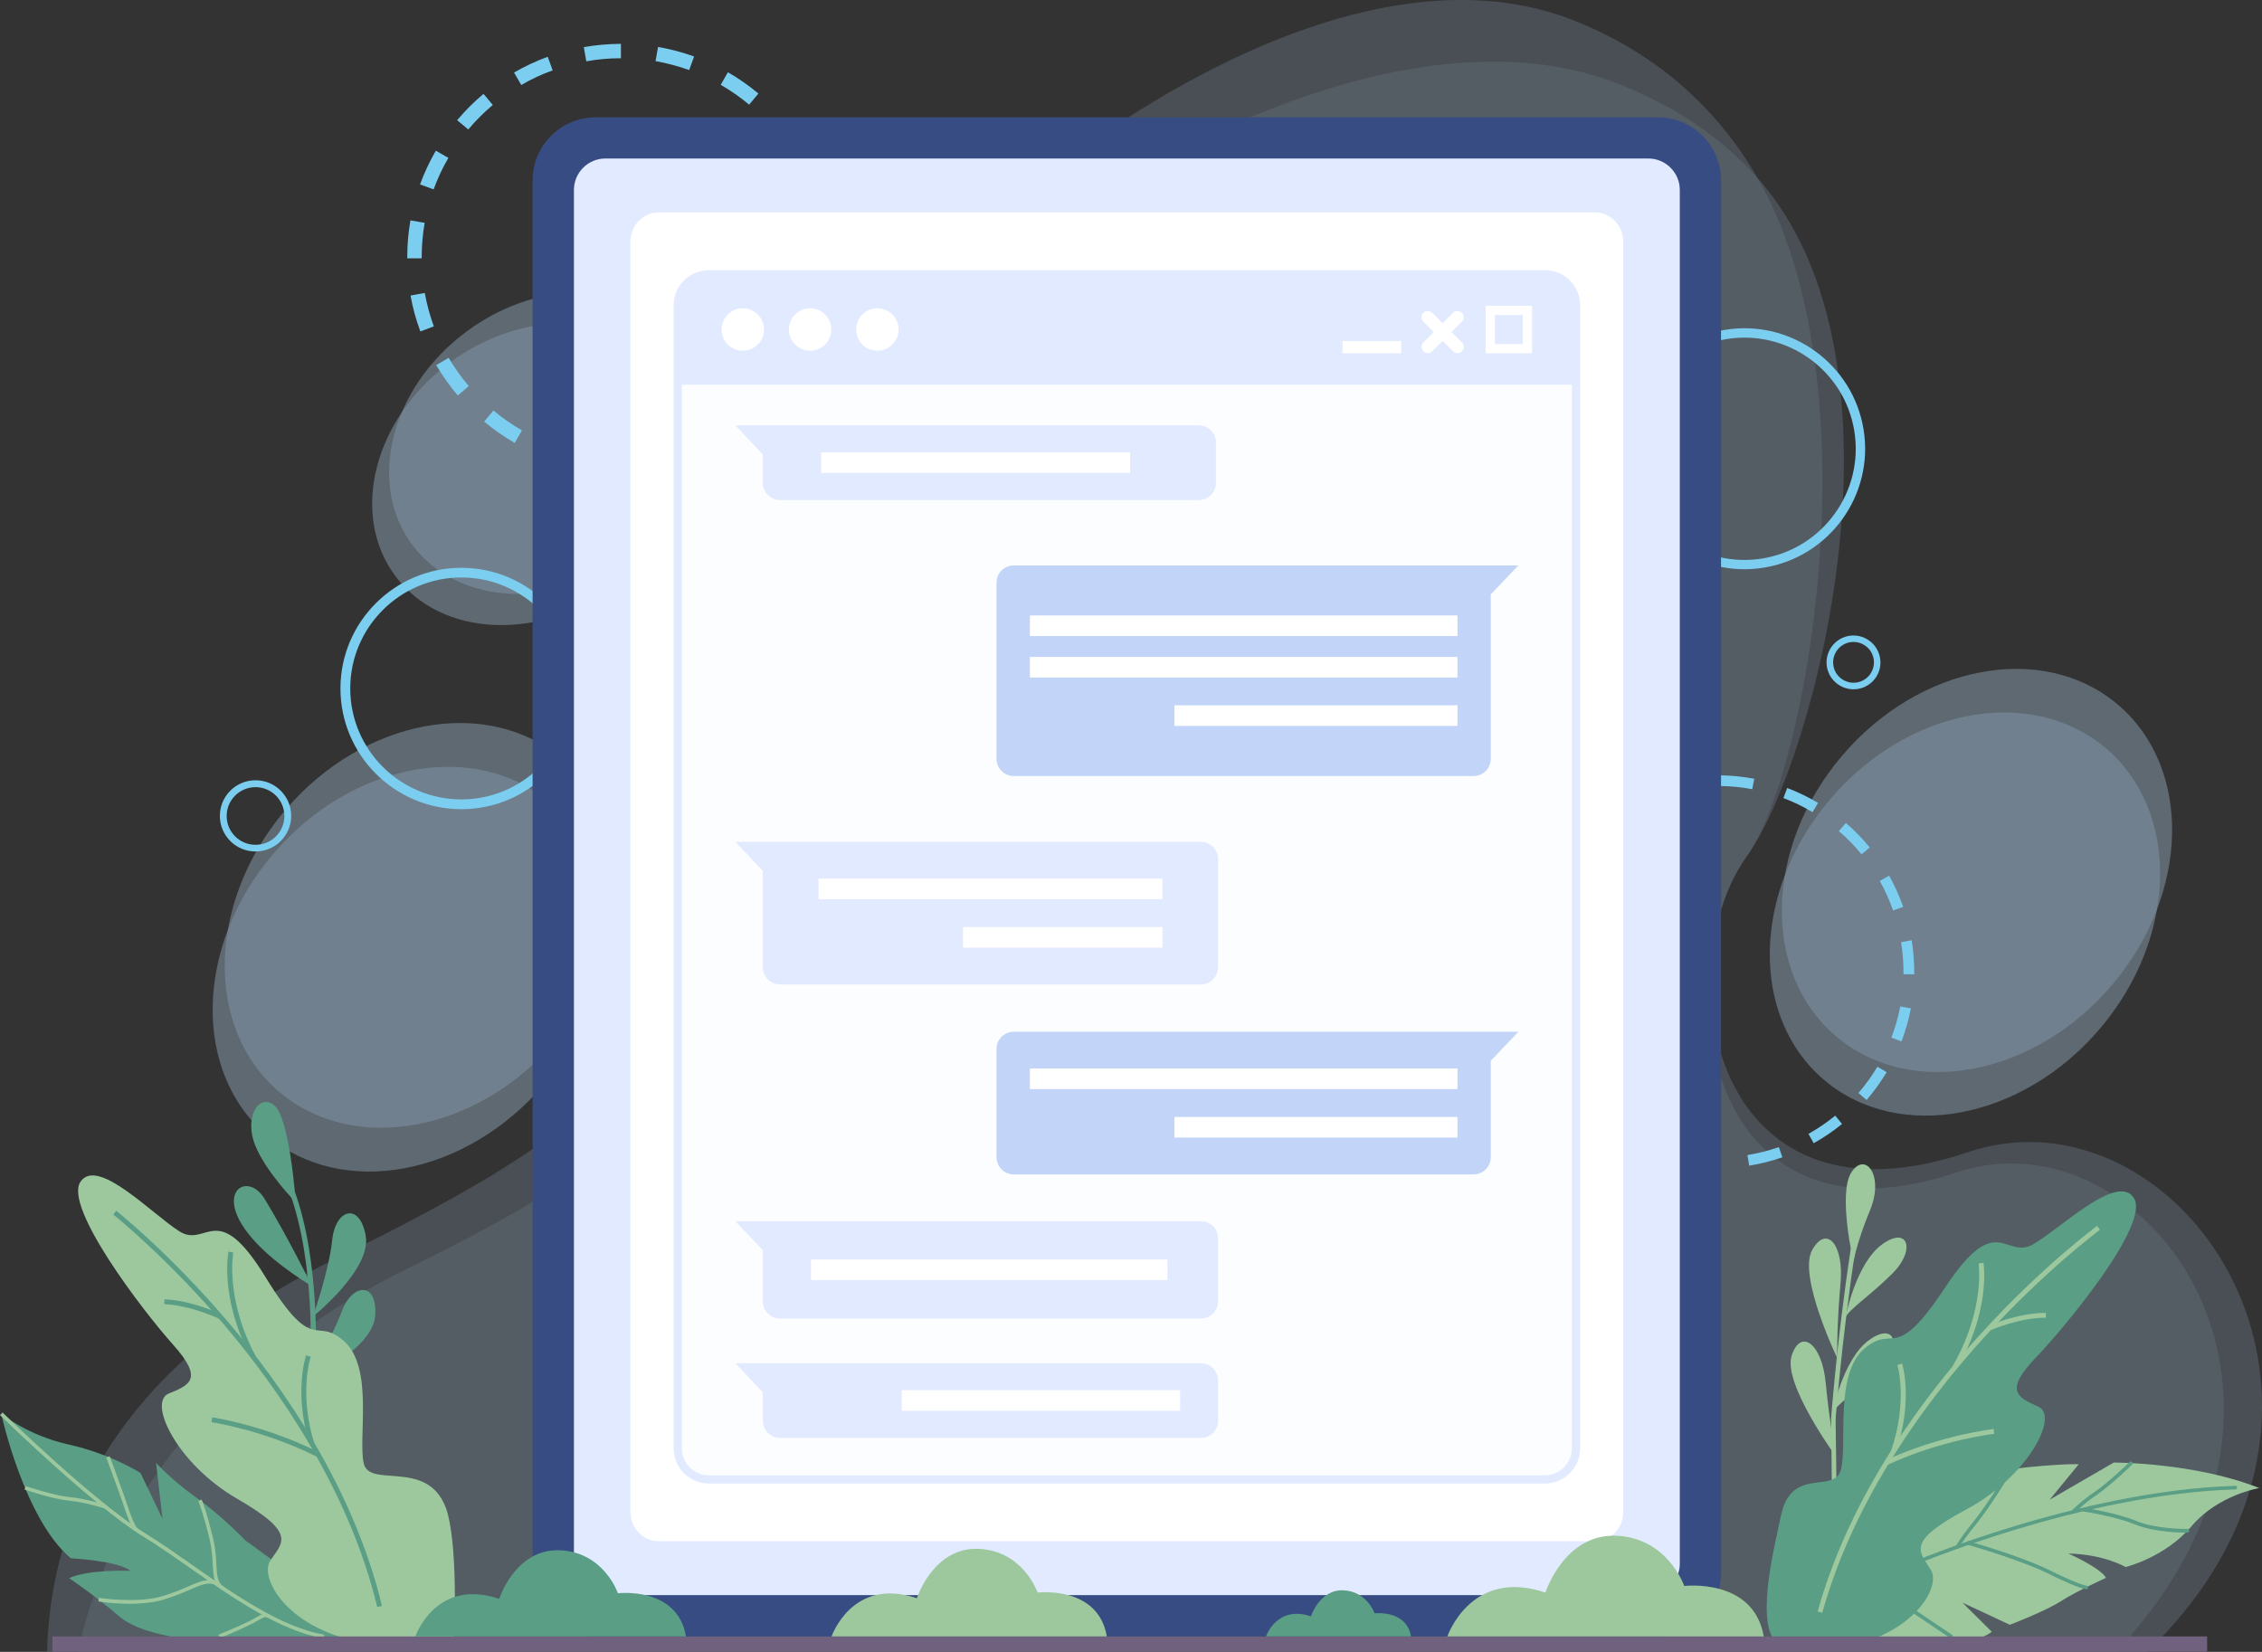 <svg width="356" height="260" viewBox="0 0 356 260" fill="none" xmlns="http://www.w3.org/2000/svg">
<rect x="0" y="0" width="356" height="260" fill="#333333" stroke="none"/>
<g opacity="0.3">
<g opacity="0.56">
<path d="M349.978 223.187C349.929 224.646 349.816 226.12 349.621 227.611C349.589 227.854 349.556 228.113 349.524 228.356C349.199 230.592 348.696 232.877 348.015 235.177C347.95 235.42 347.869 235.647 347.788 235.89C347.318 237.397 346.766 238.936 346.117 240.46C343.814 245.92 340.439 251.461 335.784 256.905C334.908 257.942 333.983 258.963 333.01 259.984H7.414C7.43 258.979 7.478 257.958 7.56 256.905C7.965 251.088 9.198 244.721 11.826 238.191C12.913 235.501 14.227 232.779 15.817 230.057C15.947 229.847 16.076 229.62 16.206 229.409C16.401 229.069 16.612 228.745 16.806 228.421C16.92 228.227 17.05 228.048 17.163 227.854C18.169 226.282 19.272 224.711 20.489 223.155C20.635 222.961 20.781 222.766 20.943 222.572C21.17 222.296 21.397 222.005 21.624 221.729C23.944 218.894 26.604 216.091 29.67 213.352C34.05 209.431 39.225 205.656 45.341 202.108C45.52 202.011 45.698 201.897 45.876 201.8C48.115 200.52 50.467 199.256 52.965 198.041C53.858 197.603 54.734 197.182 55.593 196.745C55.61 196.728 55.626 196.728 55.642 196.712C55.886 196.583 56.129 196.469 56.372 196.356C56.421 196.34 56.453 196.307 56.502 196.291C56.697 196.194 56.891 196.097 57.102 195.983C57.67 195.708 58.238 195.416 58.789 195.141C60.217 194.428 61.58 193.731 62.91 193.034C115.129 166.008 97.268 159.997 99.394 118.145C99.41 117.692 99.458 117.238 99.491 116.784C99.507 116.59 99.523 116.396 99.556 116.201C104.731 71.579 194.034 -18.216 247.81 3.268C261.356 8.68 270.619 17.592 276.718 28.204C295.179 60.35 284.473 121.499 274.966 134.672C274.496 135.32 274.058 136.001 273.652 136.714C273.555 136.892 273.442 137.07 273.344 137.248C273.231 137.459 273.117 137.67 273.004 137.88C272.922 138.042 272.841 138.188 272.76 138.35C272.663 138.545 272.566 138.723 272.484 138.917C272.387 139.112 272.306 139.306 272.225 139.501C264.438 156.918 269.062 188.222 295.698 187.007C295.958 186.991 296.234 186.991 296.493 186.958C297.596 186.877 298.748 186.748 299.932 186.553C301.474 186.31 303.096 185.954 304.767 185.5C305.805 185.225 306.876 184.901 307.979 184.528C310.071 183.815 312.18 183.394 314.273 183.215C315.376 183.118 316.463 183.086 317.566 183.134C317.826 183.151 318.101 183.151 318.361 183.183C321.232 183.377 324.039 184.009 326.732 185.063C327.024 185.16 327.299 185.273 327.575 185.403C330.025 186.44 332.377 187.801 334.551 189.47C343.96 196.518 350.416 208.913 349.978 223.187Z" fill="#BBDEFB"/>
</g>
<g opacity="0.56">
<path d="M355.883 224.597C355.834 225.375 355.753 226.137 355.656 226.914C355.623 227.157 355.591 227.4 355.558 227.66C355.396 228.875 355.169 230.074 354.909 231.305C353.028 239.844 348.599 248.626 340.942 256.922C339.985 257.959 338.979 258.979 337.925 260H12.264C12.491 258.996 12.718 257.959 12.994 256.922C13.789 253.859 14.843 250.619 16.206 247.297C16.644 246.228 17.098 245.159 17.601 244.089C17.942 243.344 18.315 242.598 18.688 241.837C19.921 239.407 21.332 236.944 22.938 234.465C23.052 234.27 23.181 234.092 23.311 233.898C23.376 233.8 23.441 233.703 23.506 233.622C23.652 233.412 23.782 233.201 23.928 232.99C24.917 231.548 25.972 230.09 27.091 228.648C27.497 228.146 27.902 227.627 28.324 227.125C28.924 226.396 29.541 225.667 30.173 224.938C31.406 223.528 32.72 222.118 34.115 220.725C36.24 218.586 38.56 216.464 41.091 214.39C41.318 214.195 41.545 214.017 41.772 213.823C44.011 212.008 46.379 210.242 48.942 208.492C49.105 208.378 49.283 208.265 49.461 208.152C51.441 206.823 53.517 205.494 55.707 204.214C55.902 204.101 56.08 204.004 56.275 203.89C56.875 203.534 57.475 203.194 58.092 202.853C58.238 202.772 58.384 202.691 58.53 202.61C58.594 202.562 58.659 202.529 58.74 202.497C58.773 202.481 58.789 202.464 58.822 202.448C59 202.351 59.178 202.254 59.357 202.157C61.206 201.152 63.12 200.147 65.1 199.175C129.421 167.726 97.171 162.428 99.426 118.129C99.442 117.676 99.491 117.222 99.523 116.768C99.539 116.574 99.556 116.38 99.588 116.185C104.974 71.838 201.188 -8.187 254.964 13.298C264.341 17.041 271.446 22.161 276.751 28.188C302.285 57.175 285.478 120.155 274.999 134.656C274.528 135.304 274.09 135.985 273.685 136.698C273.587 136.876 273.474 137.054 273.377 137.232C273.263 137.443 273.149 137.654 273.036 137.864C272.955 138.026 272.874 138.172 272.793 138.334C272.695 138.529 272.598 138.707 272.517 138.901C272.419 139.096 272.338 139.29 272.257 139.485C264.909 156.141 270.229 184.285 295.471 184.026C295.65 184.026 295.844 184.026 296.023 184.01C296.055 184.01 296.071 184.01 296.104 184.01C296.363 184.01 296.639 183.993 296.899 183.977C298.683 183.896 300.549 183.669 302.512 183.28C302.771 183.232 303.031 183.183 303.29 183.118C305.318 182.697 307.443 182.114 309.666 181.369C312.034 180.575 314.403 180.089 316.739 179.878C321.216 179.473 325.612 180.105 329.749 181.579C330.041 181.676 330.349 181.79 330.641 181.903C332.863 182.762 335.005 183.864 337.049 185.192C348.94 192.872 357.083 207.892 355.883 224.597Z" fill="#BBDEFB"/>
</g>
</g>
<g opacity="0.56">
<g opacity="0.56">
<path d="M332.426 155.004C344.656 140.571 345.04 120.816 333.284 110.878C321.529 100.941 302.085 104.586 289.855 119.018C277.626 133.451 277.242 153.206 288.998 163.144C300.753 173.081 320.197 169.436 332.426 155.004Z" fill="#BBDEFB"/>
</g>
<g opacity="0.56">
<path d="M330.533 161.863C342.763 147.43 343.147 127.674 331.391 117.737C319.636 107.8 300.192 111.445 287.963 125.877C275.733 140.31 275.349 160.065 287.105 170.002C298.86 179.94 318.304 176.295 330.533 161.863Z" fill="#BBDEFB"/>
</g>
</g>
<g opacity="0.56">
<g opacity="0.56">
<path d="M87.574 163.72C99.85 149.233 100.233 129.4 88.429 119.423C76.626 109.445 57.106 113.101 44.83 127.588C32.554 142.076 32.172 161.908 43.975 171.886C55.779 181.863 75.299 178.207 87.574 163.72Z" fill="#BBDEFB"/>
</g>
<g opacity="0.56">
<path d="M85.674 170.616C97.95 156.128 98.333 136.296 86.529 126.318C74.726 116.341 55.206 119.997 42.93 134.484C30.654 148.971 30.272 168.804 42.075 178.781C53.879 188.759 73.399 185.103 85.674 170.616Z" fill="#BBDEFB"/>
</g>
</g>
<g opacity="0.56">
<g opacity="0.56">
<path d="M99.504 87.288C111.435 78.45 115.271 63.426 108.071 53.73C100.871 44.034 85.363 43.339 73.432 52.177C61.501 61.015 57.665 76.04 64.865 85.736C72.064 95.431 87.573 96.127 99.504 87.288Z" fill="#BBDEFB"/>
</g>
<g opacity="0.56">
<path d="M96.841 92.192C108.772 83.354 112.608 68.329 105.408 58.633C98.208 48.938 82.7 48.242 70.769 57.081C58.837 65.919 55.002 80.944 62.201 90.639C69.401 100.335 84.91 101.031 96.841 92.192Z" fill="#BBDEFB"/>
</g>
</g>
<path d="M289.031 235.031L288.285 234.853C288.318 234.335 288.22 225.974 288.188 223.787C288.188 223.447 288.188 223.09 288.22 222.75C288.382 220.838 288.545 218.975 288.723 217.176C288.837 215.977 288.966 214.794 289.08 213.66C289.096 213.563 289.096 213.449 289.112 213.352C290.086 204.295 291.124 197.555 291.27 196.615C291.286 196.55 291.286 196.501 291.286 196.501L292.016 196.615C292.016 196.631 291.935 197.15 291.789 198.089C291.546 199.71 291.14 202.561 290.686 206.255C290.654 206.547 290.621 206.855 290.572 207.147C290.199 210.128 289.81 213.611 289.437 217.354C289.275 219.072 289.112 220.838 288.95 222.636C288.902 223.171 288.885 223.722 288.902 224.257C288.95 226.8 289.048 234.497 289.031 235.031Z" fill="#9DC89E"/>
<path d="M289.128 213.709C289.128 213.709 282.964 200.86 285.186 196.793C287.409 192.726 290.248 195.805 289.664 202.059C289.08 208.329 289.128 213.709 289.128 213.709Z" fill="#9DC89E"/>
<path d="M288.966 229.28C288.966 229.28 280.547 217.792 281.974 213.385C283.402 208.978 286.776 211.473 287.344 217.743C287.928 223.998 288.966 229.28 288.966 229.28Z" fill="#9DC89E"/>
<path d="M290.426 207.438C290.426 207.438 292.032 198.9 296.201 195.87C300.37 192.856 301.506 196.809 297.84 200.439C294.19 204.084 290.945 206.077 290.426 207.438Z" fill="#9DC89E"/>
<path d="M288.366 222.507C288.366 222.507 289.972 213.968 294.141 210.938C298.31 207.924 299.446 211.878 295.78 215.507C292.113 219.137 288.885 221.129 288.366 222.507Z" fill="#9DC89E"/>
<path d="M291.708 198.656C291.708 198.656 289.209 187.849 291.383 184.511C293.557 181.174 296.558 184.998 294.336 190.425C292.097 195.853 291.708 198.656 291.708 198.656Z" fill="#9DC89E"/>
<path d="M283.645 258.056C283.645 258.056 289.923 240.686 304.653 235.129L300.841 243.019L308.076 234.173C308.076 234.173 313.024 231.516 319.35 230.916C325.661 230.317 327.153 230.479 327.153 230.479L322.579 236.052L332.669 230.203C332.669 230.203 345.419 230.171 355.575 234.221C355.575 234.221 349.102 235.275 344.917 240.216C340.731 245.158 334.534 246.649 334.534 246.649C334.534 246.649 331.095 244.624 325.531 244.526C325.531 244.526 330.544 246.746 331.452 248.35C331.452 248.35 326.78 250.456 324.347 252.028C321.913 253.6 316.317 255.739 316.317 255.739L308.855 252.255L313.478 256.84C313.478 256.84 309.585 259.903 302.252 258.687C294.92 257.521 283.645 258.056 283.645 258.056Z" fill="#9DC89E"/>
<path d="M300.695 246.601C300.581 246.601 300.484 246.536 300.435 246.422C300.37 246.276 300.435 246.114 300.581 246.05C300.841 245.936 327.299 234.627 351.795 233.865C351.957 233.865 352.087 233.979 352.087 234.141C352.087 234.303 351.973 234.432 351.811 234.432C327.429 235.178 301.068 246.455 300.808 246.568C300.776 246.584 300.744 246.601 300.695 246.601Z" fill="#599E85"/>
<path d="M328.354 250.149C328.338 250.149 328.321 250.149 328.321 250.149C328.273 250.149 326.894 249.938 322.433 247.718C318.053 245.531 309.779 243.165 309.698 243.149C309.552 243.1 309.455 242.955 309.504 242.793C309.552 242.647 309.698 242.549 309.861 242.598C309.942 242.614 318.264 244.996 322.692 247.216C327.007 249.371 328.386 249.581 328.386 249.598C328.549 249.614 328.646 249.76 328.63 249.922C328.613 250.035 328.484 250.149 328.354 250.149Z" fill="#599E85"/>
<path d="M344.057 241.237C343.067 241.237 338.996 241.156 336.059 239.957C332.847 238.645 328.11 237.948 328.062 237.932C327.9 237.915 327.802 237.77 327.818 237.608C327.835 237.446 327.981 237.348 328.143 237.365C328.192 237.365 333.009 238.077 336.27 239.422C339.45 240.719 344.219 240.654 344.268 240.654C344.43 240.654 344.56 240.783 344.56 240.929C344.56 241.091 344.43 241.221 344.284 241.221C344.252 241.221 344.187 241.237 344.057 241.237Z" fill="#599E85"/>
<path d="M307.07 257.861C307.022 257.861 306.957 257.845 306.908 257.813L299.9 253.098C299.77 253.017 299.738 252.838 299.819 252.693C299.9 252.563 300.078 252.531 300.224 252.612L307.232 257.327C307.362 257.408 307.395 257.586 307.314 257.732C307.249 257.813 307.168 257.861 307.07 257.861Z" fill="#599E85"/>
<path d="M326.245 238.256C326.18 238.256 326.099 238.224 326.05 238.175C325.937 238.062 325.937 237.883 326.05 237.77C326.115 237.705 327.656 236.15 329.668 234.821C331.631 233.509 335.135 230.155 335.167 230.122C335.281 230.009 335.459 230.009 335.573 230.138C335.686 230.252 335.686 230.43 335.556 230.543C335.41 230.689 331.971 233.978 329.976 235.307C328.013 236.603 326.472 238.175 326.456 238.191C326.407 238.224 326.326 238.256 326.245 238.256Z" fill="#599E85"/>
<path d="M308.108 243.733C308.076 243.733 308.044 243.733 307.995 243.716C307.849 243.652 307.784 243.49 307.833 243.344C307.849 243.311 308.19 242.501 310.574 239.536C312.926 236.62 316.349 230.932 316.382 230.884C316.463 230.754 316.641 230.706 316.771 230.787C316.901 230.868 316.95 231.046 316.868 231.176C316.836 231.24 313.397 236.96 311.012 239.893C308.709 242.728 308.368 243.522 308.352 243.554C308.319 243.668 308.206 243.733 308.108 243.733Z" fill="#599E85"/>
<path d="M286.403 259.692C286.403 259.692 279.833 258.979 279.282 258.266C276.378 254.491 279.395 242.939 280.271 238.645C281.91 230.608 288.723 235.307 289.745 231.257C290.751 227.206 288.69 216.269 293.444 212.251C298.213 208.233 298.034 214.908 306.178 202.578C314.338 190.248 315.571 198.43 320.032 195.821C324.477 193.213 333.301 184.528 335.848 188.579C338.395 192.629 325.32 208.557 320.372 213.725C315.425 218.894 317.452 219.915 320.794 221.405C324.136 222.88 319.107 232.456 309.422 237.608C299.754 242.76 302.139 244.203 303.907 247.151C305.675 250.1 300.127 258.947 286.403 259.692Z" fill="#599E85"/>
<path d="M286.792 253.859L286.062 253.648C291.221 235.161 302.901 219.639 311.791 209.885C321.427 199.305 329.96 193.018 330.041 192.953L330.495 193.569C330.414 193.634 321.93 199.888 312.342 210.42C303.501 220.109 291.902 235.518 286.792 253.859Z" fill="#9DC89E"/>
<path d="M297.029 230.576L296.704 229.879C305.448 225.844 313.689 224.937 313.77 224.921L313.851 225.682C313.786 225.699 305.659 226.59 297.029 230.576Z" fill="#9DC89E"/>
<path d="M307.979 215.41L307.313 215.021C312.472 206.126 311.401 198.932 311.401 198.867L312.164 198.754C312.213 199.062 313.299 206.272 307.979 215.41Z" fill="#9DC89E"/>
<path d="M298.391 228.486L297.661 228.243C300.273 220.498 298.651 214.908 298.618 214.843L299.348 214.616C299.446 214.875 301.1 220.514 298.391 228.486Z" fill="#9DC89E"/>
<path d="M313.267 209.367L312.959 208.67C313.153 208.589 317.696 206.645 321.881 206.645C321.913 206.645 321.946 206.645 321.978 206.645V207.406C321.946 207.406 321.913 207.406 321.881 207.406C317.858 207.39 313.316 209.35 313.267 209.367Z" fill="#9DC89E"/>
<path d="M48.845 214.325C48.861 214.179 49.672 198.9 45.584 187.688L46.347 187.412C50.484 198.786 49.672 214.228 49.656 214.373L48.845 214.325Z" fill="#599E85"/>
<path d="M49.137 202.481C49.137 202.481 45.146 194.412 41.61 188.643C38.057 182.875 29.849 190.588 49.137 202.481Z" fill="#599E85"/>
<path d="M49.251 207.228C49.251 207.228 51.781 200.018 52.284 195.157C52.787 190.296 56.616 189.162 57.556 194.509C58.514 199.823 49.251 207.228 49.251 207.228Z" fill="#599E85"/>
<path d="M47.855 217.403C47.855 217.403 52.09 211.036 53.777 206.45C55.464 201.865 59.454 201.719 59.049 207.115C58.643 212.51 47.855 217.403 47.855 217.403Z" fill="#599E85"/>
<path d="M46.542 189.227C46.542 189.227 45.617 175.811 43.102 173.931C40.588 172.052 38.414 176.038 40.182 180.331C41.951 184.609 46.542 189.227 46.542 189.227Z" fill="#599E85"/>
<path d="M38.69 242.517C38.69 242.517 34.942 238.612 30.903 235.728C26.864 232.844 24.56 230.252 24.56 230.252L25.566 239.033L22.11 231.839C22.11 231.839 17.357 228.81 10.868 227.384C4.38 225.942 0.194 222.539 0.194 222.539C0.194 222.539 3.796 239.114 11.144 245.271C11.144 245.271 18.639 245.66 20.521 247.248C20.521 247.248 14.032 246.957 10.868 248.399C10.868 248.399 14.762 250.991 18.801 254.442C22.84 257.893 32.947 258.574 39.858 258.817C46.768 259.06 55.269 258.817 55.269 258.817C55.269 258.817 54.539 255.366 49.786 251.169C45.032 246.957 38.69 242.517 38.69 242.517Z" fill="#599E85"/>
<path d="M50.922 257.861C44.092 256.727 36.549 251.445 29.881 246.778C27.318 244.996 24.917 243.295 22.646 241.918C14.438 236.862 0.146 222.88 0 222.734L0.406 222.329C0.552 222.474 14.811 236.409 22.971 241.415C25.242 242.809 27.675 244.51 30.238 246.309C36.857 250.943 44.335 256.176 51.035 257.294L50.922 257.861Z" fill="#9DC89E"/>
<path d="M16.498 237.446C16.465 237.43 13.546 236.474 10.934 236.214C8.257 235.955 4.039 234.513 3.861 234.448L4.056 233.914C4.104 233.93 8.387 235.388 10.999 235.647C13.675 235.906 16.579 236.862 16.693 236.895L16.498 237.446Z" fill="#9DC89E"/>
<path d="M20.391 252.433C17.779 252.433 15.622 252.093 15.476 252.06L15.573 251.493C15.638 251.51 21.462 252.417 25.517 251.25C27.123 250.78 28.405 250.229 29.541 249.743C31.325 248.966 32.623 248.415 33.856 248.836L33.677 249.371C32.639 249.014 31.439 249.533 29.768 250.262C28.681 250.732 27.318 251.315 25.68 251.801C24.009 252.287 22.095 252.433 20.391 252.433Z" fill="#9DC89E"/>
<path d="M34.943 250.262C33.645 249.42 33.58 248.091 33.483 246.26C33.418 245.126 33.353 243.846 32.996 242.307C32.055 238.369 31.228 236.279 31.211 236.247L31.747 236.036C31.763 236.052 32.606 238.191 33.547 242.177C33.92 243.749 34.002 245.126 34.05 246.228C34.148 247.945 34.196 249.095 35.251 249.776L34.943 250.262Z" fill="#9DC89E"/>
<path d="M21.137 240.897C20.424 239.844 20.002 238.58 19.467 236.976C19.288 236.425 19.077 235.842 18.85 235.21C17.974 232.763 16.741 229.442 16.725 229.409L17.26 229.215C17.277 229.247 18.509 232.569 19.386 235.015C19.613 235.647 19.807 236.247 20.002 236.798C20.521 238.353 20.943 239.585 21.608 240.573L21.137 240.897Z" fill="#9DC89E"/>
<path d="M34.586 257.845L34.375 257.31C34.407 257.294 37.506 256.03 39.258 255.155C39.744 254.912 40.134 254.685 40.442 254.507C41.269 254.037 41.723 253.762 42.437 254.134L42.178 254.637C41.756 254.41 41.545 254.523 40.718 254.993C40.393 255.171 40.004 255.398 39.501 255.658C37.733 256.549 34.618 257.829 34.586 257.845Z" fill="#9DC89E"/>
<path d="M59.568 258.801C59.568 258.801 68.15 258.752 71.313 257.699C71.589 257.602 72.124 242.323 70.112 237.187C67.127 229.555 58.092 234.351 57.232 230.284C56.356 226.201 58.822 215.345 54.198 211.149C49.575 206.953 49.526 213.644 41.805 201.039C34.083 188.433 32.558 196.567 28.21 193.796C23.847 191.025 15.346 182.049 12.669 186.002C9.977 189.972 22.484 206.337 27.253 211.667C32.023 216.998 29.962 217.97 26.572 219.331C23.181 220.692 27.87 230.446 37.36 235.923C46.85 241.416 44.416 242.777 42.535 245.645C40.637 248.529 45.876 257.586 59.568 258.801Z" fill="#9DC89E"/>
<path d="M59.373 252.952L60.119 252.773C55.626 234.124 44.481 218.197 35.948 208.135C26.686 197.231 18.38 190.636 18.299 190.571L17.828 191.171C17.909 191.236 26.166 197.798 35.381 208.637C43.849 218.651 54.912 234.464 59.373 252.952Z" fill="#599E85"/>
<path d="M49.948 229.328L50.289 228.648C41.691 224.306 33.483 223.107 33.401 223.09L33.288 223.852C33.385 223.868 41.464 225.051 49.948 229.328Z" fill="#599E85"/>
<path d="M39.55 213.79L40.231 213.433C35.38 204.36 36.711 197.215 36.711 197.15L35.965 197.004C35.9 197.296 34.569 204.473 39.55 213.79Z" fill="#599E85"/>
<path d="M48.667 227.206L49.397 226.979C47.044 219.153 48.878 213.611 48.91 213.563L48.18 213.32C48.099 213.547 46.25 219.137 48.667 227.206Z" fill="#599E85"/>
<path d="M34.488 207.568L34.813 206.871C34.618 206.774 30.157 204.684 25.972 204.522C25.939 204.522 25.907 204.522 25.874 204.522L25.858 205.283C25.891 205.283 25.923 205.283 25.956 205.283C29.962 205.446 34.44 207.536 34.488 207.568Z" fill="#599E85"/>
<path d="M347.366 257.569H8.241V259.984H347.366V257.569Z" fill="#70617F"/>
<path d="M275.291 183.475L275.015 181.806C276.702 181.53 278.357 181.109 279.963 180.558L280.514 182.162C278.827 182.746 277.075 183.183 275.291 183.475ZM269.921 183.896C268.121 183.88 266.32 183.702 264.552 183.361L264.86 181.692C266.531 182 268.234 182.179 269.937 182.195L269.921 183.896ZM285.446 179.943L284.619 178.468C286.095 177.642 287.522 176.67 288.836 175.6L289.907 176.913C288.512 178.047 287.003 179.068 285.446 179.943ZM259.344 181.887C257.673 181.255 256.035 180.461 254.478 179.538L255.337 178.079C256.797 178.954 258.355 179.7 259.928 180.299L259.344 181.887ZM293.768 173.137L292.486 172.036C293.589 170.756 294.595 169.362 295.471 167.904L296.931 168.763C295.99 170.302 294.936 171.776 293.768 173.137ZM250.098 176.41C248.735 175.244 247.47 173.948 246.318 172.554L247.632 171.485C248.703 172.797 249.903 174.012 251.201 175.13L250.098 176.41ZM299.267 163.918L297.677 163.319C298.278 161.731 298.748 160.078 299.073 158.409L300.743 158.717C300.403 160.483 299.9 162.233 299.267 163.918ZM243.284 168.098C242.408 166.527 241.662 164.874 241.062 163.189L242.668 162.638C243.236 164.242 243.933 165.798 244.761 167.288L243.284 168.098ZM301.263 153.354L299.575 153.338C299.592 151.653 299.462 149.968 299.202 148.299L300.873 147.991V148.023C301.149 149.789 301.295 151.588 301.263 153.354ZM241.403 157.696L239.732 157.972L239.715 157.907C239.423 156.108 239.294 154.31 239.31 152.528L240.997 152.544C240.981 154.229 241.094 155.946 241.37 157.631L241.403 157.696ZM297.937 143.308C297.385 141.704 296.672 140.149 295.844 138.658L297.321 137.832C298.197 139.403 298.943 141.056 299.527 142.741L297.937 143.308ZM241.532 147.472L239.862 147.148C240.202 145.382 240.689 143.649 241.338 141.963L242.928 142.563C242.327 144.151 241.857 145.804 241.532 147.472ZM292.973 134.462C291.902 133.149 290.702 131.918 289.404 130.816L290.507 129.536C291.87 130.703 293.135 132.015 294.271 133.392L292.973 134.462ZM245.15 137.978L243.69 137.103C244.615 135.563 245.669 134.089 246.853 132.728L248.135 133.83C247.032 135.142 246.026 136.519 245.15 137.978ZM285.267 127.835C283.807 126.96 282.266 126.214 280.677 125.615L281.277 124.027C282.948 124.659 284.586 125.453 286.127 126.376L285.267 127.835ZM251.801 130.298L250.73 128.985C252.125 127.851 253.618 126.83 255.191 125.955L256.019 127.43C254.526 128.256 253.115 129.228 251.801 130.298ZM275.777 124.222C274.107 123.897 272.403 123.735 270.7 123.719L270.716 122.034C272.517 122.05 274.317 122.245 276.086 122.569L275.777 124.222ZM260.658 125.34L260.107 123.735C261.794 123.152 263.562 122.698 265.33 122.423L265.606 124.092C263.919 124.367 262.264 124.789 260.658 125.34Z" fill="#7BCEEF"/>
<path d="M97.869 74.155V71.887C99.702 71.887 101.535 71.725 103.319 71.401L103.725 73.637C101.794 73.977 99.832 74.155 97.869 74.155ZM92.029 73.669C90.098 73.345 88.2 72.843 86.351 72.179L87.129 70.04C88.849 70.656 90.617 71.125 92.418 71.433L92.029 73.669ZM109.37 72.098L108.592 69.959C110.295 69.327 111.966 68.549 113.539 67.626L114.691 69.586C112.988 70.591 111.203 71.433 109.37 72.098ZM81.014 69.716C79.327 68.744 77.704 67.626 76.196 66.362L77.656 64.612C79.051 65.778 80.559 66.832 82.149 67.739L81.014 69.716ZM119.477 66.232L118 64.499C119.396 63.332 120.693 62.02 121.861 60.626L123.613 62.084C122.348 63.575 120.969 64.968 119.477 66.232ZM72.043 62.246C70.778 60.756 69.642 59.152 68.652 57.467L70.615 56.316C71.54 57.888 72.594 59.395 73.779 60.772L72.043 62.246ZM126.971 57.272L124.992 56.138C125.901 54.566 126.679 52.897 127.296 51.18L129.437 51.958C128.772 53.788 127.945 55.587 126.971 57.272ZM66.154 52.168C65.473 50.337 64.954 48.442 64.613 46.514L66.852 46.108C67.176 47.907 67.663 49.673 68.279 51.374L66.154 52.168ZM130.929 46.287L128.691 45.898C128.999 44.132 129.145 42.333 129.145 40.519V40.454H131.416V40.519C131.432 42.463 131.27 44.407 130.929 46.287ZM66.365 40.664H64.094V40.535C64.094 38.558 64.256 36.597 64.597 34.686L66.835 35.074C66.527 36.857 66.365 38.688 66.365 40.519V40.664ZM128.675 35.01C128.35 33.211 127.88 31.445 127.247 29.744L129.388 28.966C130.053 30.797 130.573 32.709 130.913 34.621L128.675 35.01ZM68.247 29.808L66.106 29.031C66.771 27.2 67.614 25.418 68.588 23.716L70.567 24.851C69.642 26.438 68.863 28.107 68.247 29.808ZM124.927 24.802C124.019 23.23 122.948 21.723 121.78 20.33L123.516 18.855C124.781 20.346 125.917 21.966 126.89 23.651L124.927 24.802ZM73.698 20.379L71.945 18.92C73.195 17.43 74.59 16.036 76.098 14.773L77.558 16.522C76.163 17.689 74.865 18.985 73.698 20.379ZM117.903 16.474C116.508 15.307 114.999 14.254 113.426 13.347L114.561 11.37C116.248 12.342 117.871 13.476 119.363 14.724L117.903 16.474ZM82.036 13.379L80.9 11.418C82.587 10.446 84.372 9.604 86.205 8.939L86.984 11.078C85.28 11.678 83.609 12.456 82.036 13.379ZM108.462 11.03C106.758 10.414 104.974 9.944 103.173 9.62L103.563 7.384C105.493 7.724 107.391 8.227 109.24 8.891L108.462 11.03ZM92.272 9.652L91.883 7.416C93.797 7.076 95.76 6.914 97.723 6.898V9.166C95.889 9.166 94.056 9.328 92.272 9.652Z" fill="#7BCEEF"/>
<path d="M277.578 89.353C267.245 91.022 257.479 83.974 255.808 73.653C254.137 63.332 261.194 53.578 271.527 51.909C281.861 50.24 291.627 57.288 293.298 67.609C294.969 77.93 287.928 87.684 277.578 89.353ZM271.755 53.367C262.216 54.906 255.711 63.915 257.252 73.426C258.793 82.937 267.813 89.45 277.335 87.911C286.874 86.372 293.379 77.363 291.838 67.852C290.313 58.325 281.293 51.828 271.755 53.367Z" fill="#7BCEEF"/>
<path d="M292.389 108.44C290.085 108.813 287.895 107.241 287.522 104.94C287.149 102.64 288.723 100.452 291.026 100.08C293.33 99.707 295.52 101.279 295.893 103.596C296.282 105.88 294.709 108.068 292.389 108.44ZM291.205 101.084C289.453 101.36 288.268 103.012 288.544 104.762C288.82 106.512 290.475 107.695 292.227 107.419C293.979 107.144 295.163 105.491 294.887 103.741C294.595 101.992 292.957 100.809 291.205 101.084Z" fill="#7BCEEF"/>
<path d="M72.611 127.365C62.115 127.365 53.582 118.842 53.582 108.359C53.582 97.876 62.131 89.37 72.611 89.37C83.09 89.37 91.639 97.892 91.639 108.375C91.639 118.859 83.106 127.365 72.611 127.365ZM72.611 90.893C62.959 90.893 55.123 98.735 55.123 108.359C55.123 118 62.975 125.826 72.611 125.826C82.247 125.826 90.098 117.984 90.098 108.359C90.098 98.735 82.263 90.893 72.611 90.893Z" fill="#7BCEEF"/>
<path d="M40.215 134.024C37.117 134.024 34.602 131.513 34.602 128.418C34.602 125.323 37.117 122.812 40.215 122.812C43.313 122.812 45.828 125.323 45.828 128.418C45.828 131.513 43.313 134.024 40.215 134.024ZM40.215 123.898C37.717 123.898 35.673 125.923 35.673 128.434C35.673 130.93 37.7 132.971 40.215 132.971C42.729 132.971 44.757 130.946 44.757 128.434C44.757 125.923 42.713 123.898 40.215 123.898Z" fill="#7BCEEF"/>
<path d="M270.862 28.382V247.653C270.862 253.13 266.417 257.569 260.934 257.569H93.748C88.265 257.569 83.82 253.13 83.82 247.653V28.382C83.82 27.281 83.999 26.227 84.323 25.239C84.339 25.174 84.355 25.109 84.388 25.061C85.751 21.221 89.433 18.466 93.748 18.466H260.934C265.249 18.466 268.932 21.221 270.294 25.061C270.327 25.126 270.343 25.174 270.359 25.239C270.684 26.227 270.862 27.281 270.862 28.382Z" fill="#374C82"/>
<path d="M264.373 29.906V246.114C264.373 248.853 262.151 251.072 259.409 251.072H95.289C92.548 251.072 90.325 248.853 90.325 246.114V29.906C90.325 27.168 92.548 24.948 95.289 24.948H259.425C262.151 24.948 264.373 27.168 264.373 29.906Z" fill="#E1EAFF"/>
<path d="M255.467 38.023V237.997C255.467 240.525 253.472 242.582 251.006 242.582H103.676C101.21 242.582 99.215 240.525 99.215 237.997V38.023C99.215 35.496 101.21 33.438 103.676 33.438H251.023C253.472 33.438 255.467 35.496 255.467 38.023Z" fill="white"/>
<path d="M248.038 48.069V227.967C248.038 230.673 245.848 232.861 243.139 232.861H111.56C108.851 232.861 106.661 230.673 106.661 227.967V48.069C106.661 45.363 108.851 43.176 111.56 43.176H243.139C245.831 43.176 248.038 45.363 248.038 48.069Z" fill="white"/>
<path d="M243.139 233.508H111.56C108.494 233.508 106.012 231.013 106.012 227.967V48.069C106.012 45.006 108.494 42.527 111.56 42.527H243.139C246.205 42.527 248.687 45.006 248.687 48.069V227.967C248.687 231.013 246.188 233.508 243.139 233.508ZM111.56 43.824C109.224 43.824 107.31 45.719 107.31 48.069V227.967C107.31 230.3 109.208 232.212 111.56 232.212H243.139C245.475 232.212 247.389 230.316 247.389 227.967V48.069C247.389 45.736 245.491 43.824 243.139 43.824H111.56Z" fill="#E1EAFF"/>
<g opacity="0.1">
<path d="M248.038 48.069V227.967C248.038 230.673 245.848 232.861 243.139 232.861H111.56C108.851 232.861 106.661 230.673 106.661 227.967V48.069C106.661 45.363 108.851 43.176 111.56 43.176H243.139C245.831 43.176 248.038 45.363 248.038 48.069Z" fill="#E1EAFF"/>
</g>
<path d="M222.066 257.57H199.241C199.241 257.57 200.945 252.595 206.314 254.41C206.314 254.41 207.677 250.165 211.408 250.311C215.139 250.457 216.339 253.94 216.339 253.94C216.339 253.94 221.352 253.325 222.066 257.57Z" fill="#599E85"/>
<path d="M174.194 257.57H130.881C130.881 257.57 134.109 248.123 144.297 251.558C144.297 251.558 146.876 243.522 153.965 243.781C161.054 244.056 163.309 250.667 163.309 250.667C163.309 250.667 172.832 249.517 174.194 257.57Z" fill="#9DC89E"/>
<path d="M277.578 257.57H227.792C227.792 257.57 231.491 246.714 243.22 250.667C243.22 250.667 246.188 241.415 254.332 241.723C262.475 242.031 265.071 249.63 265.071 249.63C265.071 249.63 276.005 248.318 277.578 257.57Z" fill="#9DC89E"/>
<path d="M107.959 257.569H65.376C65.376 257.569 68.539 248.285 78.564 251.655C78.564 251.655 81.095 243.748 88.07 244.008C95.046 244.267 97.252 250.78 97.252 250.78C97.252 250.78 106.629 249.646 107.959 257.569Z" fill="#599E85"/>
<path d="M159.545 162.395H231.361H231.929H238.969L234.622 166.964V182.146C234.622 183.637 233.405 184.852 231.913 184.852H159.545C158.053 184.852 156.836 183.637 156.836 182.146V165.101C156.836 163.61 158.053 162.395 159.545 162.395Z" fill="#C2D5F9"/>
<path d="M229.382 168.179H162.092V171.42H229.382V168.179Z" fill="white"/>
<path d="M229.382 175.811H184.836V179.051H229.382V175.811Z" fill="white"/>
<path d="M159.545 88.997H231.361H231.929H238.969L234.622 93.566V119.441C234.622 120.932 233.405 122.147 231.913 122.147H159.545C158.053 122.147 156.836 120.932 156.836 119.441V91.702C156.836 90.212 158.053 88.997 159.545 88.997Z" fill="#C2D5F9"/>
<path d="M229.382 96.871H162.092V100.112H229.382V96.871Z" fill="white"/>
<path d="M229.382 103.401H162.092V106.641H229.382V103.401Z" fill="white"/>
<path d="M229.382 111.016H184.836V114.257H229.382V111.016Z" fill="white"/>
<path d="M115.729 66.945H122.769H123.337H188.664C190.156 66.945 191.373 68.16 191.373 69.651V76.002C191.373 77.493 190.156 78.708 188.664 78.708H122.769C121.277 78.708 120.06 77.493 120.06 76.002V71.53L115.729 66.945Z" fill="#E1EAFF"/>
<path d="M177.86 71.19H129.242V74.43H177.86V71.19Z" fill="white"/>
<path d="M115.729 132.501H122.769H123.337H188.988C190.481 132.501 191.698 133.716 191.698 135.207V152.252C191.698 153.743 190.481 154.958 188.988 154.958H122.769C121.277 154.958 120.06 153.743 120.06 152.252V137.07L115.729 132.501Z" fill="#E1EAFF"/>
<path d="M182.938 138.285H128.821V141.526H182.938V138.285Z" fill="white"/>
<path d="M182.954 145.917H151.564V149.158H182.954V145.917Z" fill="white"/>
<path d="M115.729 192.208H122.769H123.337H188.988C190.481 192.208 191.698 193.423 191.698 194.914V204.83C191.698 206.321 190.481 207.536 188.988 207.536H122.769C121.277 207.536 120.06 206.321 120.06 204.83V196.777L115.729 192.208Z" fill="#E1EAFF"/>
<path d="M183.733 198.251H127.636V201.492H183.733V198.251Z" fill="white"/>
<path d="M115.729 214.567H122.769H123.337H188.988C190.481 214.567 191.698 215.783 191.698 217.273V223.625C191.698 225.115 190.481 226.331 188.988 226.331H122.769C121.277 226.331 120.06 225.115 120.06 223.625V219.153L115.729 214.567Z" fill="#E1EAFF"/>
<path d="M185.728 218.812H141.912V222.053H185.728V218.812Z" fill="white"/>
<path d="M248.038 48.069V60.561H106.661V48.069C106.661 45.363 108.851 43.176 111.56 43.176H243.139C245.831 43.176 248.038 45.363 248.038 48.069Z" fill="#E1EAFF"/>
<path d="M119.271 54.224C120.576 52.921 120.576 50.808 119.271 49.504C117.966 48.201 115.85 48.201 114.545 49.504C113.24 50.808 113.24 52.921 114.545 54.224C115.85 55.528 117.966 55.528 119.271 54.224Z" fill="white"/>
<path d="M130.789 52.401C131.087 50.582 129.851 48.866 128.03 48.569C126.208 48.271 124.491 49.505 124.194 51.324C123.896 53.143 125.132 54.859 126.953 55.157C128.775 55.454 130.492 54.221 130.789 52.401Z" fill="white"/>
<path d="M141.333 52.637C141.76 50.844 140.652 49.044 138.856 48.617C137.061 48.189 135.259 49.297 134.831 51.09C134.403 52.883 135.512 54.683 137.307 55.111C139.102 55.538 140.905 54.431 141.333 52.637Z" fill="white"/>
<path d="M220.525 53.675H211.278V55.603H220.525V53.675Z" fill="white"/>
<path d="M230.08 50.629L228.441 52.265L230.08 53.902C230.469 54.291 230.469 54.906 230.08 55.295C229.69 55.684 229.074 55.684 228.685 55.295L227.046 53.659L225.408 55.295C225.018 55.684 224.402 55.684 224.013 55.295C223.623 54.906 223.623 54.291 224.013 53.902L225.651 52.265L224.013 50.629C223.623 50.24 223.623 49.624 224.013 49.236C224.402 48.847 225.018 48.847 225.408 49.236L227.046 50.872L228.685 49.236C229.074 48.847 229.69 48.847 230.08 49.236C230.469 49.624 230.469 50.256 230.08 50.629Z" fill="white"/>
<path d="M241.111 55.603H233.811V48.117H241.111V55.603ZM235.271 54.161H239.651V49.592H235.271V54.161Z" fill="white"/>
</svg>
